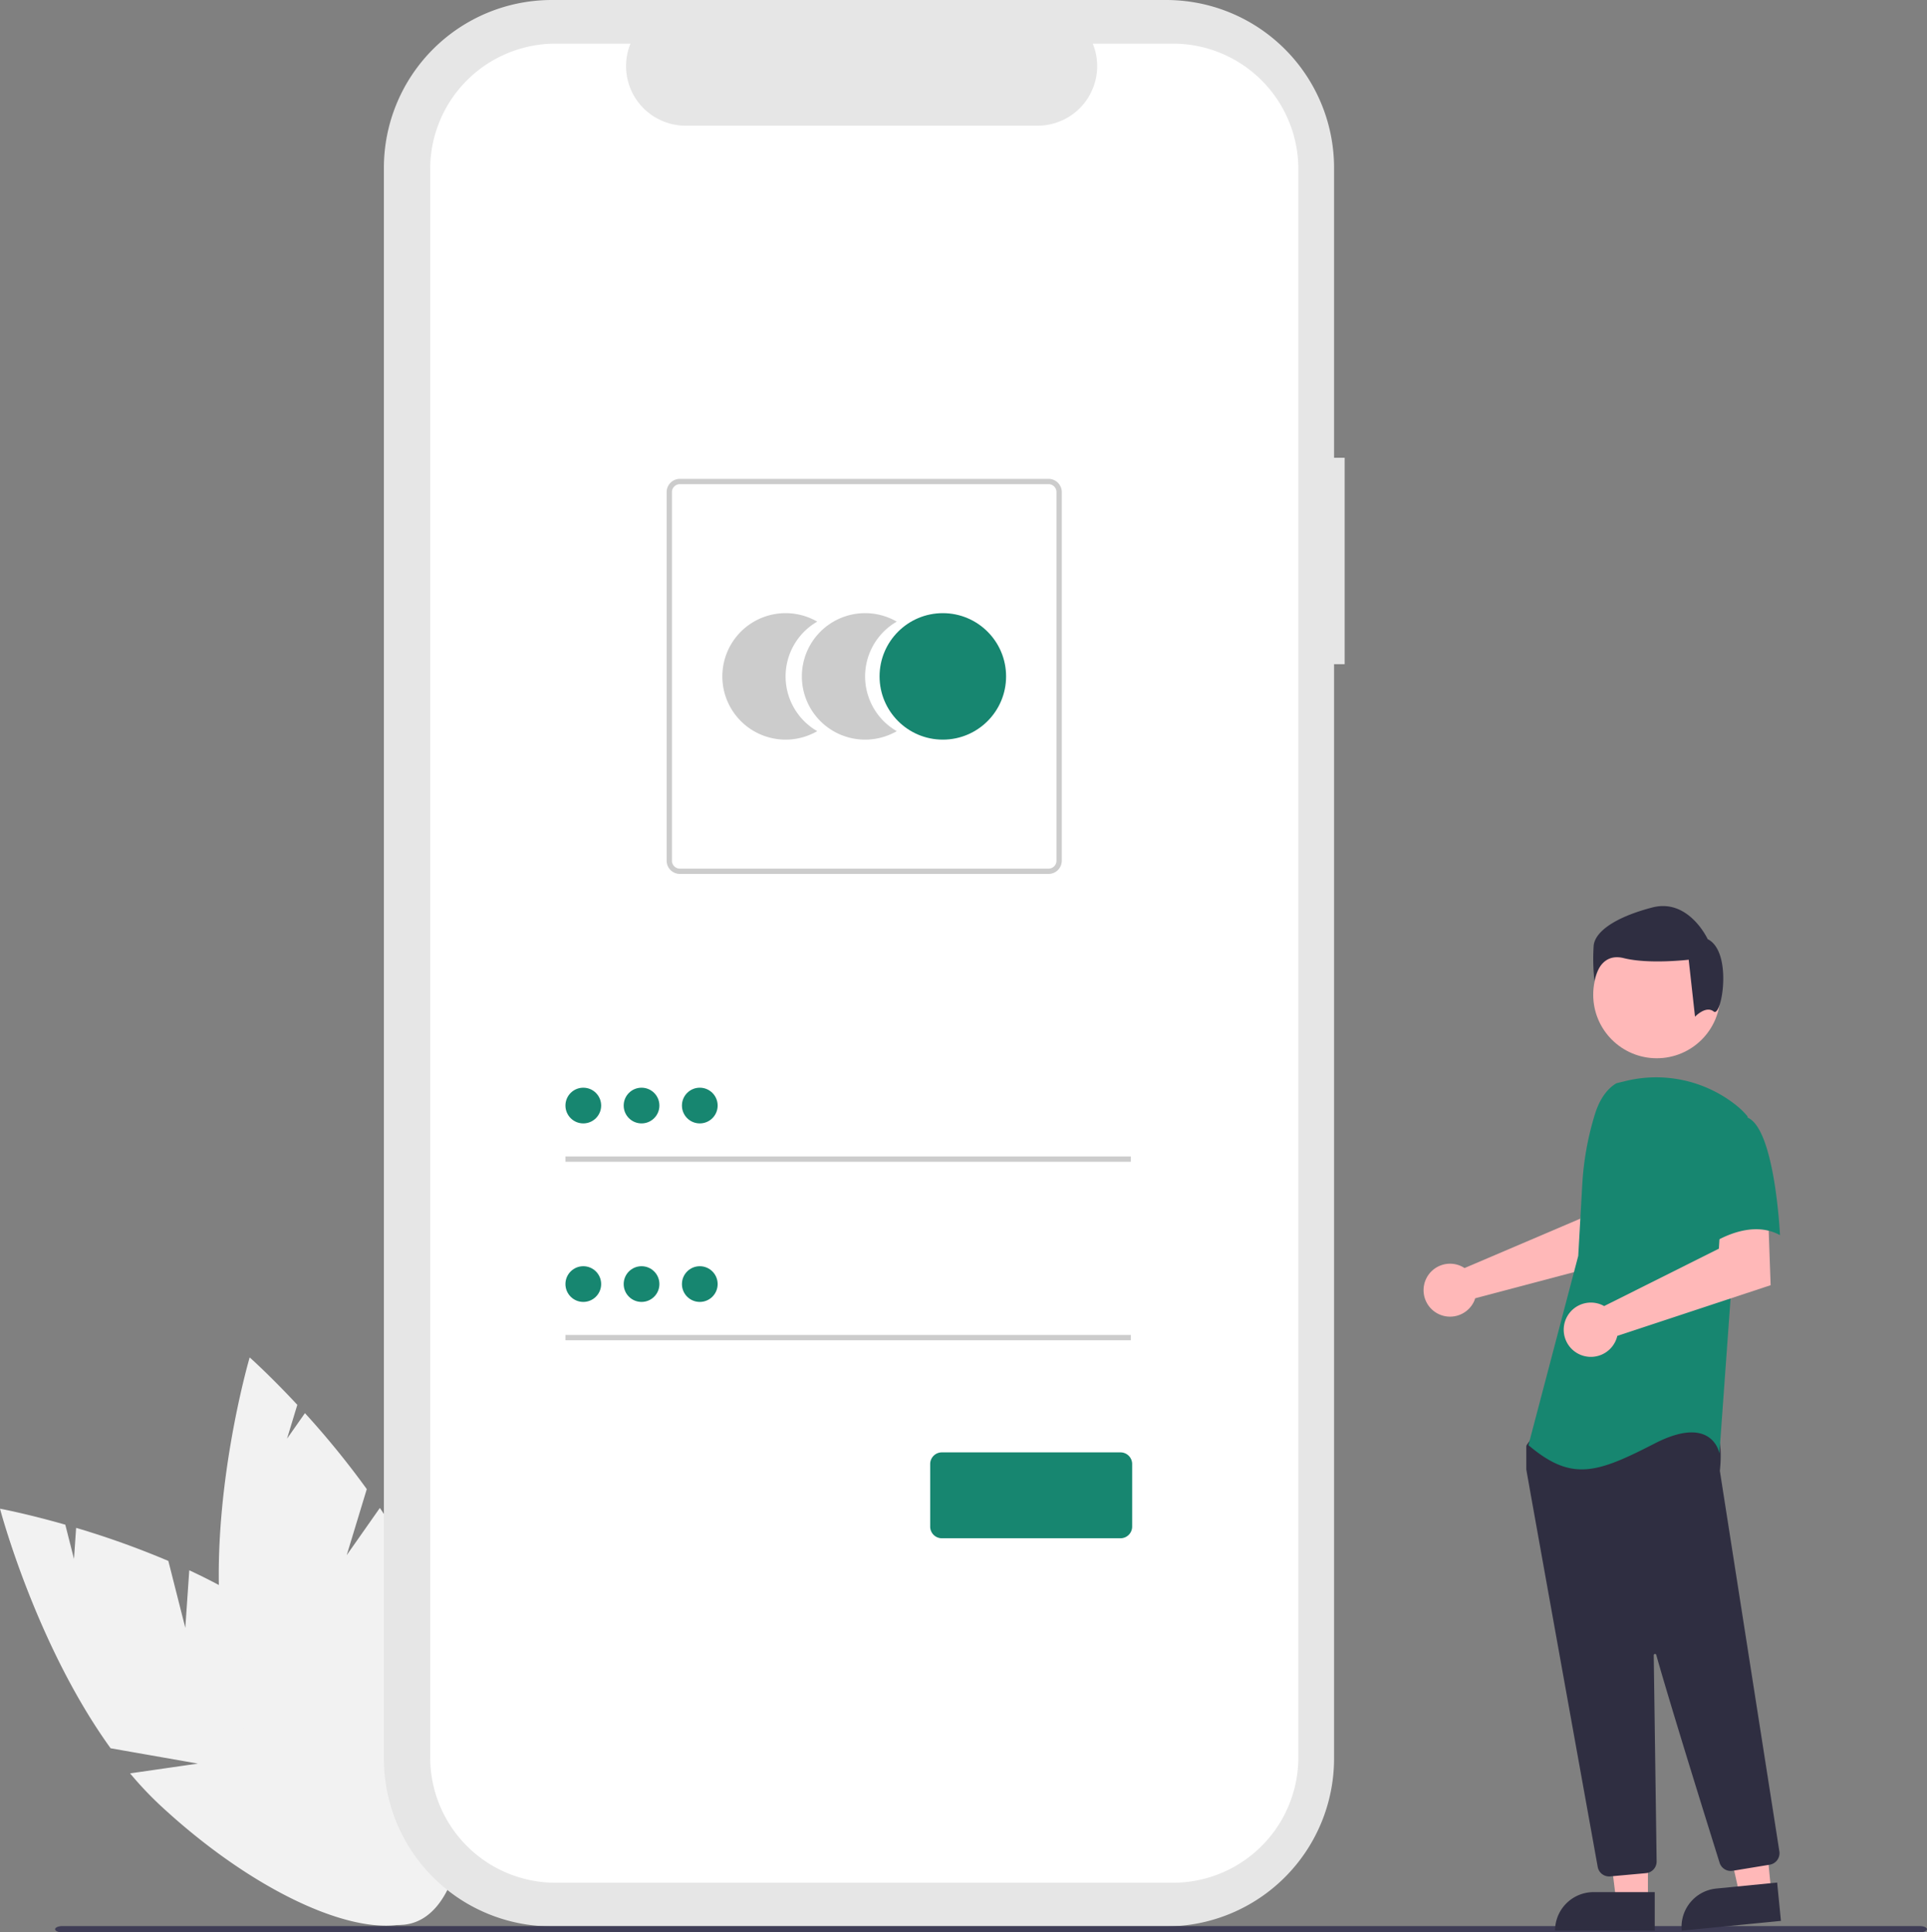 <svg xmlns="http://www.w3.org/2000/svg" data-name="Layer 1" width="744.848" height="747.077"
  viewBox="0 0 744.848 747.077" xmlns:xlink="http://www.w3.org/1999/xlink">
  <rect x="0" y="0" width="744.848" height="747.077" fill="#808080" stroke="none"/>
  <path id="fa3b9e12-7275-481e-bee9-64fd9595a50d-304" data-name="Path 1"
    d="M299.205,705.809l-6.56-25.872a335.967,335.967,0,0,0-35.643-12.788l-.828,12.024-3.358-13.247c-15.021-4.294-25.24-6.183-25.24-6.183s13.8,52.489,42.754,92.617l33.734,5.926-26.207,3.779a135.926,135.926,0,0,0,11.719,12.422c42.115,39.092,89.024,57.028,104.773,40.06s-5.625-62.412-47.74-101.5c-13.056-12.119-29.457-21.844-45.875-29.5Z"
    transform="translate(-227.576 -76.461)" fill="#f2f2f2" />
  <path id="bde08021-c30f-4979-a9d8-cb90b72b5ca2-305" data-name="Path 2"
    d="M361.591,677.706l7.758-25.538a335.94,335.94,0,0,0-23.9-29.371l-6.924,9.865,3.972-13.076c-10.641-11.436-18.412-18.335-18.412-18.335s-15.315,52.067-11.275,101.384l25.815,22.51-24.392-10.312a135.919,135.919,0,0,0,3.614,16.694c15.846,55.234,46.731,94.835,68.983,88.451s27.446-56.335,11.6-111.569c-4.912-17.123-13.926-33.926-24.023-48.965Z"
    transform="translate(-227.576 -76.461)" fill="#f2f2f2" />
  <path id="b3ac2088-de9b-4f7f-bc99-0ed9705c1a9d-306" data-name="Path 22"
    d="M747.327,253.445h-4.092v-112.1a64.883,64.883,0,0,0-64.883-64.883H440.845a64.883,64.883,0,0,0-64.883,64.883v615a64.883,64.883,0,0,0,64.883,64.883H678.352a64.883,64.883,0,0,0,64.882-64.883v-423.105h4.092Z"
    transform="translate(-227.576 -76.461)" fill="#e6e6e6" />
  <path id="b2715b96-3117-487c-acc0-20904544b5b7-307" data-name="Path 23"
    d="M680.97,93.335h-31a23.02,23.02,0,0,1-21.316,31.714H492.589a23.02,23.02,0,0,1-21.314-31.714H442.319a48.454,48.454,0,0,0-48.454,48.454v614.107a48.454,48.454,0,0,0,48.454,48.454H680.97a48.454,48.454,0,0,0,48.454-48.454h0V141.788a48.454,48.454,0,0,0-48.454-48.453Z"
    transform="translate(-227.576 -76.461)" fill="#fff" />
  <path id="b06d66ec-6c84-45dd-8c27-1263a6253192-308" data-name="Path 6"
    d="M531.234,337.965a24.437,24.437,0,0,1,12.23-21.174,24.45,24.45,0,1,0,0,42.345A24.434,24.434,0,0,1,531.234,337.965Z"
    transform="translate(-227.576 -76.461)" fill="#ccc" />
  <path id="e73810fe-4cf4-40cc-8c7c-ca544ce30bd4-309" data-name="Path 7"
    d="M561.971,337.965a24.436,24.436,0,0,1,12.23-21.174,24.45,24.45,0,1,0,0,42.345A24.434,24.434,0,0,1,561.971,337.965Z"
    transform="translate(-227.576 -76.461)" fill="#ccc" />
  <circle id="a4813fcf-056e-4514-bb8b-e6506f49341f" data-name="Ellipse 1" cx="364.434"
    cy="261.502" r="24.45" fill="#178670" />
  <path id="bbe451c3-febc-41ba-8083-4c8307a2e73e-310" data-name="Path 8"
    d="M632.872,414.33h-142.5a5.123,5.123,0,0,1-5.117-5.117v-142.5a5.123,5.123,0,0,1,5.117-5.117h142.5a5.123,5.123,0,0,1,5.117,5.117v142.5A5.123,5.123,0,0,1,632.872,414.33Zm-142.5-150.686a3.073,3.073,0,0,0-3.07,3.07v142.5a3.073,3.073,0,0,0,3.07,3.07h142.5a3.073,3.073,0,0,0,3.07-3.07v-142.5a3.073,3.073,0,0,0-3.07-3.07Z"
    transform="translate(-227.576 -76.461)" fill="#ccc" />
  <rect id="bb28937d-932f-4fdf-befe-f406e51091fe" data-name="Rectangle 1" x="218.562"
    y="447.102" width="218.552" height="2.047" fill="#ccc" />
  <circle id="fcef55fc-4968-45b2-93bb-1a1080c85fc7" data-name="Ellipse 2" cx="225.464"
    cy="427.42" r="6.902" fill="#178670" />
  <rect id="ff33d889-4c74-4b91-85ef-b4882cc8fe76" data-name="Rectangle 2" x="218.562"
    y="516.118" width="218.552" height="2.047" fill="#ccc" />
  <circle id="e8fa0310-b872-4adf-aedd-0c6eda09f3b8" data-name="Ellipse 3" cx="225.464"
    cy="496.437" r="6.902" fill="#178670" />
  <path
    d="M660.69,671.172H591.622a4.505,4.505,0,0,1-4.5-4.5v-24.208a4.505,4.505,0,0,1,4.5-4.5h69.068a4.505,4.505,0,0,1,4.5,4.5v24.208A4.505,4.505,0,0,1,660.69,671.172Z"
    transform="translate(-227.576 -76.461)" fill="#178670" />
  <circle id="e12ee00d-aa4a-4413-a013-11d20b7f97f7" data-name="Ellipse 7" cx="247.978"
    cy="427.42" r="6.902" fill="#178670" />
  <circle id="f58f497e-6949-45c8-be5f-eee2aa0f6586" data-name="Ellipse 8" cx="270.492"
    cy="427.42" r="6.902" fill="#178670" />
  <circle id="b4d4939a-c6e6-4f4d-ba6c-e8b05485017d" data-name="Ellipse 9" cx="247.978"
    cy="496.437" r="6.902" fill="#178670" />
  <circle id="aff120b1-519b-4e96-ac87-836aa55663de" data-name="Ellipse 10" cx="270.492"
    cy="496.437" r="6.902" fill="#178670" />
  <path id="f1094013-1297-477a-ac57-08eac07c4bd5-311" data-name="Path 88"
    d="M969.642,823.539H251.656c-1.537,0-2.782-.546-2.782-1.218s1.245-1.219,2.782-1.219H969.642c1.536,0,2.782.546,2.782,1.219S971.178,823.539,969.642,823.539Z"
    transform="translate(-227.576 -76.461)" fill="#3f3d56" />
  <path
    d="M792.253,565.923a10.094,10.094,0,0,1,1.411.787l44.852-19.143,1.601-11.815,17.922-.11-1.059,27.098-59.2,15.656a10.608,10.608,0,0,1-.447,1.208,10.235,10.235,0,1,1-5.079-13.682Z"
    transform="translate(-227.576 -76.461)" fill="#ffb8b8" />
  <polygon points="636.98 735.021 624.72 735.021 618.888 687.733 636.982 687.734 636.98 735.021"
    fill="#ffb8b8" />
  <path
    d="M615.963,731.518h23.644a0,0,0,0,1,0,0v14.887a0,0,0,0,1,0,0H601.076a0,0,0,0,1,0,0v0A14.887,14.887,0,0,1,615.963,731.518Z"
    fill="#2f2e41" />
  <polygon points="684.66 731.557 672.459 732.759 662.018 686.271 680.025 684.497 684.66 731.557"
    fill="#ffb8b8" />
  <path
    d="M891.686,806.128h23.644a0,0,0,0,1,0,0v14.887a0,0,0,0,1,0,0H876.799a0,0,0,0,1,0,0v0A14.887,14.887,0,0,1,891.686,806.128Z"
    transform="translate(-303.009 15.291) rotate(-5.625)" fill="#2f2e41" />
  <circle cx="640.393" cy="384.574" r="24.561" fill="#ffb8b8" />
  <path
    d="M849.556,801.919a4.471,4.471,0,0,1-4.415-3.697c-6.346-35.226-27.088-150.405-27.584-153.596a1.427,1.427,0,0,1-.016-.222v-8.588a1.489,1.489,0,0,1,.279-.872l2.74-3.838a1.478,1.478,0,0,1,1.144-.625c15.622-.732,66.784-2.879,69.256.209h0c2.482,3.104,1.605,12.507,1.404,14.36l.01.193,22.985,146.995a4.512,4.512,0,0,1-3.715,5.135l-14.356,2.365a4.521,4.521,0,0,1-5.025-3.093c-4.44-14.188-19.329-61.918-24.489-80.387a.499.499,0,0,0-.98.139c.258,17.605.881,62.523,1.096,78.037l.023,1.671a4.518,4.518,0,0,1-4.093,4.536l-13.844,1.258C849.836,801.914,849.695,801.919,849.556,801.919Z"
    transform="translate(-227.576 -76.461)" fill="#2f2e41" />
  <path id="ae7af94f-88d7-4204-9f07-e3651de85c05-312" data-name="Path 99"
    d="M852.381,495.254c-4.286,2.548-6.851,7.23-8.323,11.995a113.681,113.681,0,0,0-4.884,27.159l-1.556,27.6-19.255,73.17c16.689,14.121,26.315,10.912,48.78-.639s25.032,3.851,25.032,3.851l4.492-62.258,6.418-68.032a30.164,30.164,0,0,0-4.861-4.674,49.658,49.658,0,0,0-42.442-8.995Z"
    transform="translate(-227.576 -76.461)" fill="#178670" />
  <path
    d="M846.127,580.7a10.526,10.526,0,0,1,1.501.704l44.348-22.197.736-12.026,18.294-1.261.98,27.413L852.72,592.932a10.496,10.496,0,1,1-6.593-12.232Z"
    transform="translate(-227.576 -76.461)" fill="#ffb8b8" />
  <path id="a6768b0e-63d0-4b31-8462-9b2e0b00f0fd-313" data-name="Path 101"
    d="M902.766,508.412c10.912,3.851,12.834,45.574,12.834,45.574-12.837-7.06-28.241,4.493-28.241,4.493s-3.209-10.912-7.06-25.032a24.53,24.53,0,0,1,5.134-23.106S891.854,504.558,902.766,508.412Z"
    transform="translate(-227.576 -76.461)" fill="#178670" />
  <path id="bfd7963f-0cf8-4885-9d3a-2c00bccda2e3-314" data-name="Path 102"
    d="M889.991,467.531c-3.06-2.448-7.235,2.002-7.235,2.002l-2.448-22.033s-15.301,1.833-25.093-.612-11.323,8.875-11.323,8.875a78.58,78.58,0,0,1-.306-13.771c.612-5.508,8.568-11.017,22.645-14.689S887.652,439.543,887.652,439.543C897.445,444.439,893.051,469.979,889.991,467.531Z"
    transform="translate(-227.576 -76.461)" fill="#2f2e41" />
</svg>